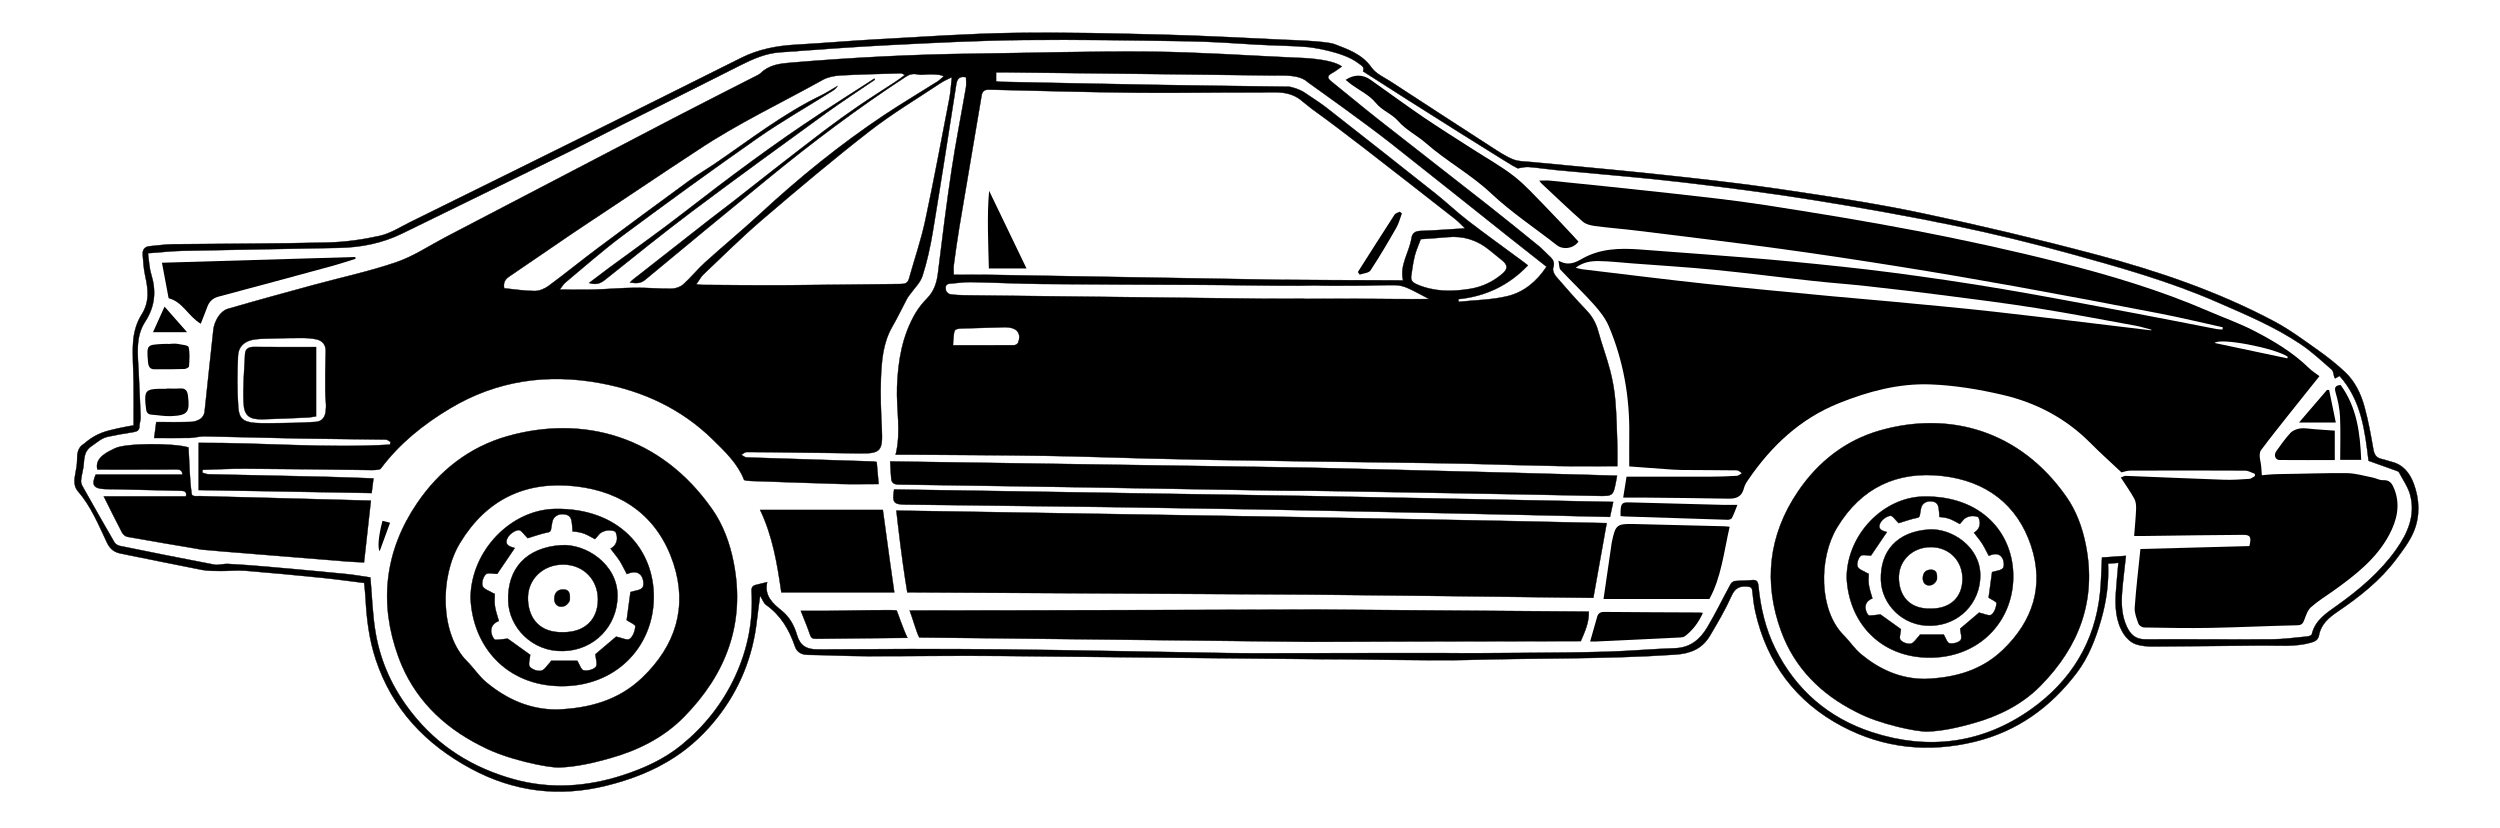 <?xml version="1.0" encoding="UTF-8"?>
<!-- Generator: Adobe Illustrator 16.0.0, SVG Export Plug-In . SVG Version: 6.00 Build 0)  -->
<!DOCTYPE svg PUBLIC "-//W3C//DTD SVG 1.1//EN" "http://www.w3.org/Graphics/SVG/1.1/DTD/svg11.dtd">
<svg version="1.1" id="Layer_1" xmlns="http://www.w3.org/2000/svg" xmlns:xlink="http://www.w3.org/1999/xlink" x="0px" y="0px" width="1956px" height="648px" viewBox="0 0 1956 648" enable-background="new 0 0 1956 648" xml:space="preserve">
<path fill-rule="evenodd" clip-rule="evenodd" fill="none" d="M1957,649c-652,0-1304,0-1955.999,0C1,433,1,217,1,1  c652,0,1303.999,0,1955.999,0C1957,217,1957,433,1957,649z"/>
<path fill-rule="evenodd" clip-rule="evenodd" d="M1353.282,412.114c-1.61-0.139-3.065-0.34-4.524-0.377  c-23.294-0.592-46.589-1.173-69.884-1.735c-13.949-0.337-14.955,0.486-17.798,14.292  c-0.067,0.325-0.122,0.654-0.17,0.983c-2.051,14.101-4.1,28.201-6.303,43.361c27.3,0,54.706,0,82.826,0  C1346.707,451.835,1348.765,431.822,1353.282,412.114z"/>
<path fill-rule="evenodd" clip-rule="evenodd" d="M1234.984,189.065c-1.038-1.152-2.106-2.386-3.225-3.573  c-7.616-8.086-15.113-16.288-22.9-24.205c-7.911-8.043-15.498-16.589-24.347-23.477  c-10.091-7.854-21.422-14.114-32.207-21.079c-12.977-8.379-26.108-16.533-38.876-25.222  c-13.867-9.437-27.354-19.433-41.087-29.068c-6.21-4.356-12.893-4.351-19.579,0.054  c1.639,1.31,3.081,2.552,4.613,3.671c6.44,4.702,14.177,8.342,19.014,14.33  c5.008,6.199,12.443,8.378,17.602,14.307c5.983,6.875,14.786,11.204,21.768,17.321  c16.145,14.148,35.132,24.395,50.938,39.243c15.816,14.858,34.17,27.01,51.339,40.44  C1222.959,195.657,1230.921,194.618,1234.984,189.065z"/>
<path fill-rule="evenodd" clip-rule="evenodd" d="M157.06,253.31c1.737-4.442,3.478-8.608,4.996-12.854  c1.571-4.394,4.269-7.144,8.983-8.396c30.014-7.974,59.987-16.101,89.951-24.264  c5.792-1.578,11.479-3.54,17.215-5.324c-0.076-0.468-0.153-0.935-0.23-1.402  c-50.243,1.489-100.487,2.979-151.274,4.485c1.864,9.923,3.572,19.016,5.219,27.782  C143.026,236.205,147.181,247.408,157.06,253.31z"/>
<path fill-rule="evenodd" clip-rule="evenodd" d="M1244.117,501.929c2.09,0,3.238,0.047,4.382-0.007  c22.097-1.035,44.193-2.067,66.287-3.166c1.255-0.061,2.731-0.365,3.681-1.102  c6.116-4.735,10.587-10.756,13.888-18.149c-1.04-0.149-1.648-0.31-2.257-0.314  c-24.96-0.125-49.92-0.177-74.879-0.422c-3.046-0.03-4.788,1.041-5.585,3.736  C1247.808,488.688,1246.102,494.907,1244.117,501.929z"/>
<path fill-rule="evenodd" clip-rule="evenodd" fill="none" d="M689.965,394.289c-0.606-4.096-1.103-7.452-1.583-10.687  c-0.564-0.21-0.865-0.42-1.17-0.424c-31.765-0.394-63.528-0.79-95.294-1.097  c-1.641-0.016-3.288,0.74-5.312,1.23c1.413,2.694,2.558,4.69,3.524,6.769c1.26,2.71,3.115,3.775,6.256,3.779  c24.458,0.032,48.915,0.271,73.373,0.424C676.359,394.324,682.961,394.289,689.965,394.289z"/>
<path fill-rule="evenodd" clip-rule="evenodd" d="M1826.734,336.938c-5.64-0.403-10.909-0.783-16.18-1.155  c-3.641-0.258-7.35-1.037-10.9-0.585c-2.712,0.346-5.876,1.649-7.691,3.597  c-4.039,4.332-7.459,9.261-10.934,14.089c-2.278,3.166-0.903,6.992,2.523,7.024  c14.259,0.132,28.52,0.056,43.182,0.056C1826.734,351.878,1826.734,344.313,1826.734,336.938z"/>
<path fill-rule="evenodd" clip-rule="evenodd" d="M1267.932,403.802c1.608,0.135,2.579,0.259,3.554,0.292  c26.805,0.892,53.609,1.792,80.417,2.595c1.075,0.032,2.752-0.588,3.166-1.403c1.542-3.034,2.674-6.276,4.305-10.292  c-4.686,0-8.334,0.08-11.977-0.013c-24.146-0.612-48.294-1.228-72.439-1.923c-5.543-0.16-6.661,0.679-7.014,6.279  C1267.86,400.652,1267.932,401.978,1267.932,403.802z"/>
<path fill-rule="evenodd" clip-rule="evenodd" d="M803.148,210.05c-10.232-21.254-19.749-41.022-29.266-60.788  c-0.941,10.773-1.039,20.904-0.914,31.033c0.124,10.06,0.471,20.118,0.71,29.755  C783.634,210.05,792.554,210.05,803.148,210.05z"/>
<path fill-rule="evenodd" clip-rule="evenodd" d="M1831.305,301.193c-4.471,0.455-4.992,2.189-3.874,6.086  c1.73,6.021,3.099,12.309,3.397,18.543c0.533,11.1,0.15,22.243,0.15,33.992c6.252,0,11.253,0,16.44,0  C1846.548,338.889,1844.082,318.731,1831.305,301.193z"/>
<path fill-rule="evenodd" clip-rule="evenodd" d="M130.295,303.975c0,0.071,0,0.144,0,0.216c-2,0-4-0.041-5.998,0.007  c-9.875,0.239-11.309,1.852-10.485,11.784c0.11,1.326,0.369,2.641,0.477,3.967  c0.216,2.675,1.419,4.288,4.284,4.49c5.137,0.36,10.29,1.355,15.395,1.136  c12.938-0.56,14.701-3.039,13.123-15.886c-0.489-3.981-1.956-6.093-6.301-5.767  C137.309,304.183,133.794,303.975,130.295,303.975z"/>
<path fill-rule="evenodd" clip-rule="evenodd" d="M133.394,268.971c0,0.04,0,0.081,0,0.121c-1.997,0-4-0.104-5.989,0.017  c-12.29,0.752-12.861,0.197-11.572,14.475c0.27,2.989,1.489,5.314,4.766,5.347  c7.901,0.079,15.808,0.015,23.705-0.236c1.282-0.04,3.571-1.264,3.617-2.045c0.299-5.059,0.791-10.308-0.343-15.126  c-0.342-1.452-5.623-1.895-8.701-2.489C137.111,268.691,135.226,268.971,133.394,268.971z"/>
<path fill-rule="evenodd" clip-rule="evenodd" d="M1827.538,330.592c-1.77-8.639-3.496-17.057-5.222-25.474  c-0.561-0.011-1.123-0.021-1.684-0.032c-7.003,8.162-14.005,16.324-21.883,25.506  C1809.264,330.592,1818.113,330.592,1827.538,330.592z"/>
<path fill-rule="evenodd" clip-rule="evenodd" d="M1096.847,166.935c-0.551-0.434-1.102-0.868-1.651-1.302  c-1.386,0.731-3.327,1.103-4.071,2.25c-9.679,14.92-19.189,29.951-28.741,44.955  c0.473,0.683,0.945,1.366,1.417,2.049c2.894-1.043,7.106-1.218,8.462-3.274  c7.193-10.909,13.81-22.211,20.308-33.559C1094.52,174.648,1095.449,170.657,1096.847,166.935z"/>
<path fill-rule="evenodd" clip-rule="evenodd" d="M119.723,259.901c9.96,0,19.518,0,26.641,0  c-5.379-6.106-11.429-12.972-17.622-20.002C125.559,246.958,122.54,253.652,119.723,259.901z"/>
<path fill-rule="evenodd" clip-rule="evenodd" d="M299.267,407.475c-3.22,11.983-3.875,21.1-2.245,23.872  c2.57-7.032,5.303-14.512,8.171-22.359C302.942,408.413,301.101,407.942,299.267,407.475z"/>
<path fill-rule="evenodd" clip-rule="evenodd" d="M1739.09,256.06c-0.072,0.58-0.144,1.16-0.217,1.741  c-1.595-0.115-3.221-0.07-4.78-0.37c-21.518-4.146-43.004-8.465-64.544-12.494  c-34.303-6.416-68.575-13.027-102.981-18.84c-28.837-4.872-57.796-9.119-86.797-12.904  c-26.222-3.423-52.552-6.082-78.877-8.64c-22.699-2.207-45.455-3.841-68.192-5.646  c-16.602-1.317-33.212-2.522-49.821-3.738c-15.597-1.142-30.858-0.799-45.1,7.282  c-5.032,2.856-10.704,5.92-18.463,1.421c0.707,3.387,0.462,5.955,1.628,7.201  c8.641,9.231,17.857,17.936,26.276,27.356c4.56,5.104,8.994,10.834,11.617,17.067  c11.363,27.005,16.298,55.359,15.903,84.654c-0.108,8.089-0.017,16.181-0.017,24.776  c9.785,0.724,18.889,1.42,27.997,2.062c4.291,0.302,8.588,0.669,12.885,0.712  c14.453,0.144,28.908,0.098,43.359,0.316c1.282,0.019,2.544,1.433,3.815,2.198  c-1.298,0.717-2.564,1.981-3.899,2.06c-6.811,0.398-13.639,0.635-20.462,0.658  c-21.638,0.073-43.275,0.026-65.825,0.026c-0.747,4.693-1.605,10.09-2.603,16.349  c6.263,0,11.234-0.046,16.205,0.008c21.982,0.238,43.968,0.381,65.946,0.839  c6.328,0.132,10.7-1.48,12.322-8.212c0.566-2.351,2.003-4.585,3.398-6.627  c18.119-26.509,40.674-47.738,70.967-59.888c22.935-9.199,46.734-15.57,71.359-14.679  c18.973,0.689,38.102,3.862,56.64,8.175c26.124,6.076,49.481,18.273,68.679,37.648  c7.757,7.829,16.009,15.167,24.339,23.014c1.671-0.353,4.255-1.366,6.842-1.376  c29.981-0.114,59.964-0.14,89.945,0.032c2.531,0.015,5.055,1.612,7.581,2.475  c0.023,0.564,0.046,1.127,0.069,1.69c-1.443,0.782-2.847,2.144-4.336,2.245  c-6.638,0.447-13.313,0.913-19.951,0.684c-25.639-0.887-51.268-2.055-76.903-3.034  c-1.094-0.042-2.22,0.75-3.765,1.31c3.818,5.901,7.505,11.045,10.535,16.55c1.237,2.249,1.526,5.298,1.424,7.951  c-0.273,7.069-0.993,14.121-1.539,21.226c3.581,0,6.382,0.029,9.182-0.005c25.31-0.312,50.619-0.747,75.93-0.874  c5.934-0.03,6.747,1.643,5.092,8.783c-27.799,0.743-55.861,1.493-85.279,2.279  c-1.556,15.255-3.408,30.574-4.489,45.947c-0.288,4.1,1.508,8.465,2.938,12.499  c0.482,1.362,2.777,2.932,4.268,2.957c17.314,0.295,34.64,0.642,51.95,0.322  c22.645-0.418,45.276-1.55,67.921-2.035c3.38-0.072,4.473-1.163,5.543-3.993  c1.357-3.587,2.647-7.767,5.327-10.169c5.42-4.856,11.767-8.674,17.716-12.941  c17-12.193,33.587-24.995,43.585-43.909c5.835-11.039,8.85-23.029,3.876-35.583c-1.612-4.068-3.451-7.266-8.82-6.95  c-2.673,0.157-5.409-1.518-8.177-2.058c-6.659-1.299-13.343-3.351-20.036-3.429  c-17.814-0.206-35.637,0.565-53.459,0.733c-5.144,0.049-12.438,0.807-13.148,0.903  c-0.293-5.819-0.405-7.269-1.423-12.69c-0.415-2.209-0.439-5.259,0.768-6.879  c7.446-10.008,15.267-19.739,23.018-29.519c7.514-9.48,15.096-18.907,22.702-28.427  c-2.991-2.286-5.835-4.03-8.157-6.306c-12.62-12.363-27.651-21.274-43.134-29.256  c-11.5-5.929-23.823-10.247-35.726-15.41c-37.817-16.403-77.236-28.102-117.049-38.183  c-36.569-9.259-73.498-17.273-110.539-24.442c-39.655-7.676-79.564-14.122-119.482-20.332  c-24.806-3.859-49.81-6.497-74.769-9.296c-30.94-3.468-61.924-6.556-92.895-9.74  c-2.644-0.272-5.342-0.036-8.705-0.036c1.022,1.282,1.371,1.851,1.84,2.289  c10.702,9.991,21.261,20.145,32.252,29.807c2.384,2.096,6.253,3.002,9.571,3.442  c10.888,1.444,21.857,2.26,32.759,3.609c36.825,4.557,73.673,8.96,110.439,13.96  c31.474,4.281,62.886,9.059,94.253,14.065c30.371,4.849,60.694,10.028,90.96,15.5  c37.935,6.859,75.817,14.014,113.662,21.348C1706.447,248.51,1722.734,252.459,1739.09,256.06z M1683.05,258.471  c0.122-0.146,0.245-0.293,0.368-0.44c-4.206-1.091-8.363-2.452-12.626-3.228  c-25.829-4.702-51.622-9.65-77.546-13.774c-23.967-3.812-48.065-6.829-72.137-9.945  c-20.125-2.606-40.284-4.974-60.454-7.209c-14.057-1.558-28.177-2.545-42.235-4.084  c-25.637-2.807-51.219-6.146-76.881-8.673c-21.538-2.12-43.159-3.408-64.743-5.054  c-8.627-0.657-17.251-1.677-25.887-1.793c-5.981-0.081-12.105,0.689-18.109,5.224  c2.485,0.569,3.862,1.02,5.273,1.188c32.06,3.82,64.095,7.866,96.192,11.332  c32.904,3.553,65.865,6.577,98.811,9.741c15.409,1.48,30.848,2.656,46.258,4.129  c27.172,2.597,54.367,5.003,81.489,8.056C1601.594,248.527,1642.311,253.603,1683.05,258.471z M1789.674,280.382  c0.067-0.445,0.135-0.892,0.202-1.337c-10.668-6.925-53.067-15-57.13-10.699  C1751.795,272.373,1770.734,276.378,1789.674,280.382z"/>
<path fill-rule="evenodd" clip-rule="evenodd" stroke="#000000" stroke-width="0.283" stroke-miterlimit="10" d="  M1453.149,557.428c-0.44-0.234-0.899-0.432-1.345-0.657c-27.162-13.704-47.659-34.172-58.164-62.726  c-14.091-38.298-9.974-75.419,13.07-109.46c15.762-23.281,37.224-40.167,64.42-47.858  c53.4-15.102,108.859-0.519,145.571,51.93c7.903,11.293,12.565,24.214,15.231,37.662  c8.588,43.305-5.198,79.685-35.56,110.382c-14.47,14.629-32.645,23.574-52.203,29.071  c-11.741,3.301-23.902,6.174-36.152,6.597C1499.772,572.652,1470.219,566.54,1453.149,557.428z M1506.396,531.182  c22.571-0.906,43.494-6.306,60.546-22.639c23.739-22.737,32.445-50.259,22.231-81.309  c-10.767-32.728-35.55-51.012-69.537-54.859c-35.447-4.014-63.408,9.184-82.259,40.274  c-14.668,24.194-14.27,65.004,5.075,84.303c4.762,4.75,8.498,10.64,13.635,14.881  C1470.564,523.784,1487,531.277,1506.396,531.182z"/>
<path fill-rule="evenodd" clip-rule="evenodd" stroke="#000000" stroke-width="0.283" stroke-miterlimit="10" d="  M1024.236,465.198c-105.139-0.52-208.485-1.235-314.361-1.76c-2.189-13.026-4.5-28.857-7.503-54.555  c-0.363-3.106-0.704-6.215-1.065-9.408c107.626,1.746,214.81,3.484,322.929,5.238c0,0,157.241,2.801,232.84,4.57  c-3.5,19.589-6.959,38.956-10.445,58.474C1174.607,466.765,1024.236,465.198,1024.236,465.198z"/>
<path fill-rule="evenodd" clip-rule="evenodd" stroke="#000000" stroke-width="0.283" stroke-miterlimit="10" d="  M1019.154,511.059c-19.332-0.021-38.667,0.185-57.995-0.106c-59.147-0.895-118.286-2.298-177.434-2.897  c-47.985-0.485-95.981-0.248-143.969,0.042c-8.704,0.053-13.752-2.844-16.221-11.346  c-2.141-7.372-5.749-14.033-12.074-19.094c-6.929-5.543-13.616-11.567-11.233-22.217  c-3.288,0.812-5.835,1.486-8.402,2.065c-2.792,0.63-4.019,1.84-3.819,5.154  c1.391,23.197-3.021,45.276-12.781,66.422c-9.822,21.279-24.108,39.208-42.011,53.833  c-13.426,10.968-29.364,18.238-45.956,23.613c-28.225,9.145-56.933,11.084-85.584,3.064  c-31.801-8.9-58.667-25.426-79.538-51.98c-14.641-18.627-24.151-39.062-28.165-61.957  c-2.543-14.502-2.876-29.391-4.177-43.864c-5.933-0.856-12.621-2.081-19.364-2.744  c-20.708-2.034-41.432-3.912-62.16-5.729c-9.943-0.871-19.902-1.603-29.869-2.124  c-3.618-0.19-7.423,1.188-10.894,0.532c-24.657-4.661-49.256-9.63-73.846-14.641  c-1.531-0.311-3.378-1.478-4.141-2.791c-8.424-14.508-16.691-29.107-24.906-43.735  c-0.768-1.366-1.365-3.143-1.216-4.646c0.336-3.417,1.269-6.769,1.811-10.172  c0.966-6.056-0.266-12.19,6.652-16.848c4.066-2.738,7.603-6.154,12.52-7.201  c6.667-1.419,13.394-2.582,20.128-3.637c2.889-0.452,4.554-1.462,4.599-4.683c0.032-2.299,0.998-4.603,0.919-6.883  c-0.414-11.96-1.003-23.914-1.578-35.868c-0.64-13.306-2.613-27.068,5.116-38.927  c7.77-11.921,8.785-23.932,4.731-37.16c-1.56-5.092-1.697-10.62-2.547-16.396  c9.807-0.707,18.401-1.699,27.013-1.885c40.815-0.882,81.637-1.47,122.454-2.32  c17.152-0.358,33.763-3.597,49.286-11.173c43.13-21.048,86.236-42.145,129.291-63.347  c14.317-7.051,28.42-14.537,42.676-21.715c31.032-15.623,62.133-31.111,93.136-46.793  c9.714-4.913,19.634-9.175,30.579-9.965c28.73-2.072,57.459-4.265,86.223-5.709  c34.772-1.746,69.569-3.533,104.371-3.916c42.642-0.469,85.302,0.287,127.947,0.946  c17.976,0.277,35.946,1.471,53.897,2.606c11.77,0.745,29.281,0.872,41.379,2.005c0,0,26.309,3.129,38.265,12.236  c2.827,2.153,5.578,3.084,4.151,6.686c40.31,26.005,120.641,76.48,120.855,75.943  c2.896-0.393,5.829-1.291,8.68-1.08c7.127,0.528,14.205,1.685,21.324,2.369  c32.139,3.09,64.347,5.57,96.412,9.287c34.841,4.038,69.655,8.539,104.288,14.053  c37.403,5.955,74.727,12.62,111.814,20.28c30.557,6.311,60.928,13.775,91.005,22.088  c38.417,10.618,76.818,21.446,113.514,37.463c22.581,9.856,45.35,19.34,65.847,33.166  c8.633,5.823,16.367,13.015,24.226,19.909c1.395,1.225,1.376,4.049,2.056,6.12c0.075,0.228,0.457,0.353,0.774,0.584  c1.069-0.625,2.157-1.26,3.228-1.886c17.077,19.134,19.856,42.885,22.699,66.417  c7.265,2.596,14.298,5.092,21.314,7.636c0.903,0.327,2.13,0.685,2.507,1.398  c3.09,5.848,7.118,11.492,8.771,17.75c4.209,15.94-1.989,29.941-10.935,42.583  c-12.445,17.592-28.746,31.35-46.183,43.804c-8.385,5.99-17.307,11.492-19.895,22.665  c-0.185,0.795-2.288,1.51-3.559,1.63c-9.277,0.87-18.566,2.174-27.859,2.231  c-32.968,0.204-65.939-0.19-98.907,0.01c-7.64,0.046-11.566-3.867-14.417-10.001  c-4.07-8.759-4.361-18.07-3.617-27.423c0.723-9.087,1.897-18.138,2.95-27.92  c-6.582,0.458-12.779,0.889-18.737,1.303c-0.492,9.481-0.593,18.455-1.485,27.349  c-3.883,38.702-22.874,69.275-53.899,91.33c-37.895,26.938-80.403,32.422-124.453,18.074  c-33.982-11.067-59.681-33.13-75.772-65.49c-7.637-15.358-11.457-31.867-13.163-48.855  c-0.351-3.489-1.273-5.126-5.11-4.707c-4.458,0.486-8.99,0.283-13.451,0.756c-1.194,0.126-2.67,1.392-3.292,2.53  c-6.125,11.225-11.692,22.773-18.236,33.742c-5.554,9.309-13.248,15.875-25.181,16.256  c-17.628,0.562-35.222,2.198-52.85,2.722c-22.314,0.662-44.648,0.746-66.974,0.933  c-20.815,0.174-41.635,0.35-62.448,0.136C1118.634,510.852,1021.452,511.06,1019.154,511.059z M1034.725,515.759  c13.327-0.243,87.584,1.347,111.334,0.635c54.937-1.647,109.939-0.514,164.84-4.236  c12.009-0.815,20.98-4.688,26.957-14.739c6.021-10.125,12.028-20.35,16.827-31.074  c2.789-6.232,6.377-8.032,12.549-7.429c2.44,0.238,3.499,0.742,3.768,3.34c0.564,5.454,1.154,10.948,2.349,16.288  c8.999,40.242,31.901,70.698,68.005,89.753c32.55,17.179,67.561,20.823,103.779,12.003  c33.325-8.116,59.296-27.055,79.612-53.737c9.343-12.271,15.024-26.977,19.275-41.984  c4.007-14.146,6.051-28.536,5.34-43.587c2.818-0.218,5.354-0.414,8.074-0.624  c-0.686,7.923-1.459,15.354-1.944,22.805c-0.744,11.438-0.279,22.822,6.067,32.822  c2.074,3.268,5.475,6.514,8.994,7.839c4.539,1.709,9.81,2.014,14.762,1.994  c28.149-0.115,56.298-0.569,84.447-0.777c12.794-0.095,25.618,1.297,38.265-2.233  c3.454-0.964,5.719-2.269,6.365-5.766c1.628-8.802,7.771-13.874,14.69-18.578  c16.986-11.549,33.098-24.194,45.552-40.758c5.173-6.881,10.616-13.947,13.877-21.786  c5.075-12.197,4.575-25.283-0.055-37.633c-3.023-8.065-8.234-14.881-17.523-17.031  c-2.429-0.562-4.76-1.573-7.199-2.055c-4.354-0.859-6.077-3.365-6.838-7.753  c-1.93-11.129-3.95-22.295-6.933-33.173c-2.782-10.149-7.377-19.814-15.169-27.153  c-6.586-6.205-13.773-11.868-21.17-17.096c-11.125-7.862-22.148-16.11-34.124-22.486  c-44.133-23.493-91.285-39.498-139.381-52.29c-45.434-12.085-91.239-22.964-137.247-32.637  c-36.06-7.582-72.599-13.051-109.073-18.455c-30.758-4.558-61.693-7.998-92.615-11.337  c-34.222-3.695-68.519-6.694-102.779-10.047c-4.92-0.481-10.188-0.319-14.625-2.111  c-6.106-2.466-11.706-6.307-17.295-9.913c-26.007-16.781-51.958-33.65-77.873-50.572  c-5.405-3.529-12.063-6.377-15.548-11.356c-7.293-10.422-18.34-14.187-28.912-18.248  c-6.674-2.564-36.649-3.339-39.801-3.481c-30.948-1.395-61.887-3.179-92.851-3.952  c-39.475-0.987-78.982-1.997-118.452-1.402c-35.609,0.536-71.193,3.081-106.773,5.012  c-21.108,1.145-42.177,3.025-63.285,4.181c-14.961,0.819-29.383,3.529-42.853,10.227  c-37.665,18.726-75.245,37.622-112.925,56.317c-48.673,24.15-97.397,48.196-146.132,72.223  c-7.887,3.889-15.604,8.945-23.991,10.812c-13.399,2.983-27.265,4.901-40.982,5.229  c-40.312,0.964-80.647,0.865-120.972,1.341c-5.97,0.07-11.926,1.037-17.895,1.513  c-4.237,0.338-5.887,2.943-5.6,6.748c0.413,5.466,0.756,11.002,1.934,16.33  c2.344,10.602,3.587,20.523-2.913,30.666c-3.708,5.789-5.853,13.29-6.432,20.21  c-0.909,10.857,0.178,21.876,0.275,32.828c0.099,11.068,0.022,22.138,0.022,33.406  c-4.301,0.821-8.415,1.459-12.457,2.407c-8.614,2.019-15.474,3.318-24.163,10.18  c-0.483,0.382-1.601,1.455-2.147,1.776c-5.009,2.942-5.442,7.616-5.464,13.134  c-0.013,3.202-0.615,6.432-1.231,9.595c-0.984,5.045-1.678,10.375,1.82,14.389  c10.373,11.903,16.177,26.336,22.791,40.269c2.465,5.193,5.732,7.569,11.041,8.614  c21.051,4.143,42.035,8.63,63.101,12.688c4.834,0.932,9.896,0.854,14.857,0.908  c6.304,0.07,12.654-0.723,18.91-0.223c20.081,1.605,40.14,3.526,60.185,5.544  c11.043,1.111,22.042,2.66,33.139,4.021c0.416,4.472,0.907,8.263,1.098,12.069  c0.819,16.355,2.857,32.489,8.068,48.11c12.915,38.721,38.949,66.009,74.3,85.087  c33.565,18.114,68.953,22.545,105.966,13.371c18.939-4.693,36.747-11.371,53.491-22.287  c13.195-8.602,24.22-19.279,33.406-30.928c17.402-22.065,27.876-47.922,30.971-76.303  c0.674-6.175,1.596-12.323,2.489-19.139c1.819,2.898,2.713,5.828,4.69,7.225  c11.547,8.15,18.141,19.527,22.61,32.558c1.563,4.559,5.195,6.432,10.159,6.5  c15.491,0.214,30.977,1.015,46.468,1.053c34.493,0.084,68.991-0.565,103.478-0.185  C862.248,514.109,1034.725,515.759,1034.725,515.759z"/>
<path fill-rule="evenodd" clip-rule="evenodd" stroke="#000000" stroke-width="0.283" stroke-miterlimit="10" d="  M158.167,430.066c-19.519-3.314-39.048-6.565-58.535-10.059c-1.588-0.285-3.426-1.941-4.218-3.449  c-4.787-9.104-9.303-18.35-14.22-28.169c21.449,0,42.752,0,64.27,0c0.88-3.753-1.064-4.335-3.962-4.396  c-16.645-0.352-33.288-0.793-49.932-1.188c-3.165-0.075-6.335-0.001-9.497-0.141  c-9.012-0.398-10.715-3.307-7.183-11.365c22.638,0,45.087,0,67.806,0c-0.13-4.386-3.177-3.988-6.494-3.97  c-20.132,0.117-40.265,0.059-59.994,0.059c-2.636-9.866,9.585-14.487,13.613-16.578  c8.179-4.228,45.836-4.271,57.657-0.764c0.772,12.221,0.808,24.399,2.503,36.342  c0.185,2.32,4.018,1.778,6.076,1.74c44.818,1.194,89.148,2.375,134.133,3.572  c-1.829,16.465-3.565,32.107-5.368,48.34c-4.969-0.273-9.405-0.42-13.824-0.773  c-31.044-2.486-62.082-5.033-93.127-7.504C174.33,431.481,159.734,430.188,158.167,430.066z"/>
<path fill-rule="evenodd" clip-rule="evenodd" stroke="#000000" stroke-width="0.283" stroke-miterlimit="10" d="  M690.736,398.968c2.801,20.595,8.622,63.168,8.95,64.466c-1.469-0.032-60.172,0.005-88.376,0.005  c-3.227-22.406-6.825-43.991-16.591-64.471C627.024,398.968,658.735,398.968,690.736,398.968z"/>
<path fill-rule="evenodd" clip-rule="evenodd" stroke="#000000" stroke-width="0.283" stroke-miterlimit="10" d="  M1025.777,502.185c-103.464-1.156-201.888-2.257-306.486-3.426c-1.916-2.968-5.173-14.837-7.56-21.101  c105.132,0,318.306-0.764,318.306-0.764c70.85,0.537,141.719,1.074,213.017,1.614  c0.354,8.531-3.127,15.803-6.231,23.1C1167.939,501.609,1025.777,502.185,1025.777,502.185z"/>
<path fill-rule="evenodd" clip-rule="evenodd" stroke="#000000" stroke-width="0.283" stroke-miterlimit="10" d="  M1023.778,383.93c-6.842,0-13.457,0.093-20.069-0.015c-36.637-0.596-73.272-1.264-109.907-1.861  c-63.612-1.036-127.224-2.073-190.837-2.966c-3.623-0.051-5.361-1.412-5.682-4.657  c-0.422-4.271-0.51-8.573-0.772-13.427c109.198,1.632,218.027,3.258,327.268,4.89c0,0,161.839,3.917,241.411,6.275  c-0.303,1.703-0.488,2.83-0.704,3.95c-2.288,11.885-2.295,12.129-14.592,11.854  C1197.107,386.79,1023.778,383.93,1023.778,383.93z"/>
<path fill-rule="evenodd" clip-rule="evenodd" stroke="#000000" stroke-width="0.283" stroke-miterlimit="10" d="  M1262.184,392.69c-0.958,4.5-1.735,8.146-2.5,11.733c-77.031-1.893-262.604-5.691-275.875-5.876  c-37.981-0.528-75.959-1.272-113.94-1.786c-53.806-0.73-107.612-1.346-161.419-1.973  c-9.32-0.108-10.508-1.507-8.909-11.847c108.138,1.714,216.014,3.424,324.269,5.141  C1023.81,388.083,1183.892,391.06,1262.184,392.69z"/>
<path fill-rule="evenodd" clip-rule="evenodd" stroke="#000000" stroke-width="0.283" stroke-miterlimit="10" d="  M626.557,477.953c7.159,0,13.604,0.055,20.049-0.011c17.308-0.177,54.373-1.014,54.926-0.333  c0.406,0.5,5.138,14.773,8.466,21.453c-0.964,0.055-48.111,0.375-71.549,0.73c-2.543,0.038-3.794-0.555-4.671-3.158  C631.779,490.703,629.295,484.938,626.557,477.953z"/>
<path fill-rule="evenodd" clip-rule="evenodd" stroke="#000000" stroke-width="0.283" stroke-miterlimit="10" d="  M247.299,271.514c-16.818,0-32.763,0.117-48.704-0.079c-4.17-0.052-6.673,1.705-6.875,5.479  c-0.68,12.72-1.682,25.491-1.158,38.185c0.426,10.307,4.679,13.235,14.994,12.943  c11.64-0.33,23.276-0.84,34.909-1.368c2.426-0.11,4.833-0.647,6.833-0.929  C247.299,307.158,247.299,289.019,247.299,271.514z"/>
<path fill-rule="evenodd" clip-rule="evenodd" stroke="#000000" stroke-width="0.283" stroke-miterlimit="10" d="M1008.775,67.832  c-32.986-0.445-65.975-0.803-98.959-1.369C867.5,65.736,825.188,64.844,782.873,64  c-1.258-0.024-2.511-0.308-3.536-0.44c0-2.666,0-4.887,0-6.976c2.26,0,4.085-0.019,5.91,0.002  c70.481,0.808,140.961,1.577,211.44,2.494c7.189,0.094,19.876-1.097,26.689,5.36  c9.94,7.197,19.994,14.237,29.884,21.502c11.801,8.668,23.664,17.27,35.162,26.33  c31.104,24.511,62.022,49.259,93.029,73.893c9.466,7.519,18.985,14.973,28.539,22.502  c-7.725,11.69-17.836,19.92-30.376,22.99c-12.384,3.032-25.49,3.108-38.279,4.481  c-0.145-0.689-0.29-1.377-0.435-2.065c21.358-2.122,39.483-10.666,54.546-26.444  c-1.478-1.147-2.607-2.062-3.774-2.924c-14.418-10.657-28.994-21.107-43.205-32.033  c-8.679-6.672-16.621-14.295-25.2-21.105c-28.424-22.565-56.952-45.001-85.531-67.369  c-4.907-3.841-10.26-7.112-15.876-10.969C1016.467,69.209,1008.775,67.832,1008.775,67.832z M1091.024,233.966  c8.9,0.127,17.805,0.022,27.22,0.022c-6.323-3.263-11.593-6.288-17.125-8.711  c-2.959-1.297-6.365-2.138-9.581-2.175c-9.988-0.113-19.983,0.425-29.974,0.393  c-10.976-0.035-21.887,0.252-32.855-0.162l-11.948,0.208c-25.66,0.072-51.386-0.557-77.046-0.663  c-41.658-0.172-83.317-0.288-124.974-0.691c-18.45-0.179-36.892-1.137-55.342-1.452  c-5.449-0.093-10.913,0.842-16.376,1.226c-3.607,0.254-3.269,3.091-2.939,5.16  c0.194,1.22,1.989,2.901,3.261,3.097c3.931,0.604,7.953,0.749,11.942,0.798  c42.809,0.524,85.617,0.988,128.426,1.482c34.625,0.399,69.249,0.848,103.874,1.21  c10.815,0.113,21.633,0.019,33.014,0.019C1020.601,233.727,1074.046,233.723,1091.024,233.966z M1097.772,219.373  c-2.869-11.981,4.834-21.895,6.597-33.106c0.587-3.728,2.759-5.454,6.907-5.593  c11.4-0.382,22.782-1.275,34.934-2.013c-2.505-2.389-4.871-5.05-7.629-7.211  c-23.982-18.788-47.977-37.56-72.087-56.184c-13.305-10.276-26.714-20.428-40.341-30.27l-7.1-5.673  c-10.336-9.176-22.726-6.876-34.438-6.96c-31.318-0.226-62.645,0.519-93.962,0.189  c-38.768-0.407-77.53-1.442-116.289-2.411c-3.938-0.099-5.722,0.787-6.394,4.814  c-5.72,34.277-11.64,68.52-17.387,102.794c-1.649,9.84-2.981,19.733-4.338,29.62  c-0.285,2.083-0.041,4.239-0.041,7.636c9.84,0,19.282-0.136,28.719,0.021c75.305,1.254,150.608,2.566,225.913,3.849  C1006.167,218.966,1073.561,219.373,1097.772,219.373z M1111.593,187.114c-1.69,4.599-3.606,8.712-4.685,13.035  c-1.313,5.271-2.051,10.701-2.786,16.097c-0.442,3.249,1.386,4.912,4.427,6.232  c13.528,5.874,27.39,5.842,41.625,3.519c9.65-1.573,17.992-5.593,25.291-11.815  c4.496-3.833,4.228-6.865-0.229-10.511c-3.348-2.739-6.711-5.461-10.074-8.181  c-9.497-7.681-20.268-11.114-32.503-9.957C1125.713,186.191,1118.741,186.587,1111.593,187.114z M738.423,59.587  c-1.921-0.57-2.821-0.998-3.753-1.082c-2.316-0.209-4.646-0.349-6.973-0.356c-3.323-0.01-6.782,0.732-9.935,0.034  c-3.659-0.81-6.35,0.079-9.287,1.999c-37.566,24.55-73.359,51.497-108.059,79.916  c-31.945,26.163-63.87,52.355-95.597,78.784c-3.857,3.214-7.538,2.791-11.957,2.134  c1.998-2.184,4.358-3.803,6.607-5.564c18.77-14.694,37.509-29.431,56.285-44.117  c5.713-4.469,11.552-8.777,17.27-13.239c10.36-8.083,20.642-16.268,31.015-24.333  c13.626-10.596,27.23-21.222,40.996-31.632c8.75-6.616,17.66-13.037,26.714-19.231  c9.528-6.519,19.327-12.641,28.974-18.987c2.451-1.613,4.773-3.423,7.155-5.143  c-1.609-1.23-2.556-1.409-3.495-1.38c-15.655,0.479-31.323,0.755-46.957,1.627  c-4.671,0.261-9.761,1.287-13.788,3.527c-32.593,18.129-66.415,34.083-97.546,54.812  c-7.466,4.971-15.003,9.835-22.472,14.801c-16.404,10.904-32.784,21.846-49.177,32.768  c-9.361,6.236-18.779,12.39-28.084,18.71c-16.064,10.91-32.029,21.967-48.11,32.852  c-3.275,2.218-4.532,4.947-3.771,9.056c7.989,0.789,15.902,2.09,23.821,2.122  c3.642,0.015,7.842-1.716,10.847-3.932c13.11-9.668,25.745-19.979,38.795-29.731  c23.626-17.657,47.365-35.163,71.186-52.556c6.822-4.981,14.158-9.252,21.139-14.024  c26.724-18.271,52.345-38.243,81.662-52.495c4.604-2.239,8.918-5.075,13.366-7.636  c-1.115,1.953-2.726,3.062-4.381,4.101c-19.431,12.178-39.411,23.566-58.188,36.681  c-35.464,24.77-70.452,50.24-105.199,76.012c-15.623,11.588-30.212,24.574-45.201,37.009  c-1.462,1.213-2.441,3.008-4.394,5.482c10.167,0,18.794,0.194,27.409-0.05c10.467-0.297,20.92-1.27,31.386-1.38  c9.613-0.101,19.238,0.85,28.85,0.713c3.059-0.044,6.756-1.343,9.003-3.358  c6.048-5.425,11.174-11.876,17.203-17.324c14.198-12.827,28.99-25.003,43.035-37.99  c30.378-28.092,62.394-54.097,96.818-77.052c13.752-9.17,27.996-17.602,41.974-26.436  C735.157,62.721,736.43,61.31,738.423,59.587z M550.398,214.685c15.364-14.525,30.379-29.475,46.434-43.202  c27.442-23.464,55.08-46.756,83.576-68.91c17.717-13.773,37.147-25.347,55.86-37.829  c2.26-1.507,4.844-2.527,8.477-4.388c-0.743,6.483-1,11.738-1.988,16.852  c-6.169,31.951-12.106,63.954-18.95,95.763c-3.269,15.19-8.414,29.974-12.583,44.977  c-0.928,3.338-2.814,4.227-6.135,4.254c-30.648,0.252-61.296,0.802-91.945,0.987  c-21.31,0.129-42.622-0.177-63.934-0.302c-0.821-0.005-1.642-0.152-4.411-0.426  C547.099,219.216,548.395,216.578,550.398,214.685z M1016.812,360.905c-22.449-0.515-44.906-0.685-67.359-1.065  c-16.642-0.282-33.282-0.651-49.921-1.073c-26.967-0.685-53.928-1.697-80.898-2.112  c-35.642-0.547-71.29-0.653-106.936-0.941c-3.644-0.029-7.288-0.004-10.956-0.004  c4.473-17.731,0.431-35.502,1.108-53.183c0.782-20.418,4.064-40.015,14.604-57.809  c2.43-4.103,5.572-7.897,8.913-11.32c5.421-5.555,7.556-12.113,8.48-19.67  c3.285-26.862,6.625-53.727,10.643-80.487c3.254-21.678,7.558-43.197,11.267-64.81  c0.438-2.545,0.06-5.229,0.06-8.006c-4.66-1.017-6.896,0.927-7.598,5.389  c-6.075,38.585-12.02,77.192-18.413,115.726c-1.925,11.596-4.472,23.191-8.052,34.366  c-1.724,5.379-6.506,9.778-9.908,14.618c-0.651,0.927-1.446,1.774-1.97,2.767  c-3.95,7.487-7.606,15.143-11.819,22.477c-7.161,12.473-8.241,26.314-8.81,40.06  c-0.549,13.282,0.082,26.637,0.699,39.937c0.803,17.307-0.931,19.277-18.078,18.961  c-15.769-0.292-31.54-0.412-47.31-0.614c-13.45-0.173-26.899-0.422-40.35-0.432  c-1.398-0.001-2.799,1.394-4.198,2.14c1.353,0.714,2.685,2.007,4.059,2.055  c33.115,1.138,66.234,2.141,99.353,3.182c0.64,0.021,1.273,0.213,2.506,0.431  c0.476,5.375,0.948,10.723,1.523,17.222c-10.918,0-20.863,0.237-30.794-0.048  c-22.81-0.654-45.61-1.591-68.418-2.302c-1.491-0.046-5.832-0.225-6.16-1.075  c-4.783-12.399-14.588-21.783-24.231-31.238c-24.542-24.064-54.224-37.935-87.787-44.203  c-41.732-7.793-81.279-2.215-117.9,19.686c-20.819,12.45-39.641,27.487-54.296,47.173  c-0.784,1.053-5.894,1.102-7.596,1.079c-32.81-0.44-65.62-0.887-98.431-1.078  c-11.085-0.065-22.175,0.568-33.262,0.884c-0.106,0.735-0.212,1.471-0.318,2.206  c1.613,0.438,3.219,1.222,4.842,1.26c31.148,0.726,62.298,1.321,93.446,2.042  c11.785,0.273,23.565,0.794,35.684,1.214c-0.495,3.902-0.951,7.498-1.455,11.472  c-45.151-0.785-90.212-1.569-135.343-2.353c0-12.528,0-24.74,0-36.932c50.416-0.221,100.049,4.305,149.689,1.377  c0.15-0.683,0.301-1.365,0.452-2.047c-1.196-0.656-2.383-1.866-3.589-1.885  c-22.807-0.368-45.618-0.472-68.424-0.884c-24.483-0.441-48.96-1.219-73.443-1.661  c-3.923-0.071-7.857,1.149-11.798,1.237c-8.945,0.198-17.898,0.062-27.684,0.062  c0.562-4.351,1.075-8.321,1.612-12.482c9.516,0,18.304,0.172,27.077-0.107c2.559-0.082,5.383-0.986,7.513-2.386  c1.586-1.042,2.995-3.405,3.209-5.322c2.401-21.481,4.433-43.004,6.894-64.477  c0.405-3.53,1.879-7.227,3.837-10.203c1.669-2.537,4.441-5.189,7.244-6.004  c22.363-6.498,44.833-12.634,67.304-18.757c21.631-5.894,43.666-10.578,64.826-17.83  c13.524-4.637,25.787-12.961,38.605-19.651c59.869-31.246,119.712-62.543,179.615-93.723  c20.656-10.752,41.465-21.209,62.193-31.822c1.626-0.833,3.42-1.574,4.697-2.812  c6.685-6.471,15.075-7.39,23.773-8.117c47.48-3.973,95.026-6.45,142.674-7.017  c46.305-0.55,92.617-2.055,138.91-1.576c37.952,0.393,75.88,3.079,113.816,4.774  c1.123,0.051,26.376,0.32,35.442,6.811c-2.55,1.767-4.902,3.728-7.546,5.146  c-3.558,1.907-4.432,3.58-0.841,6.454c12.2,9.769,24.161,19.838,36.443,29.5  c28.653,22.54,57.486,44.853,86.155,67.376c13.479,10.589,26.773,21.414,40.086,32.213  c2.45,1.986,4.545,4.404,6.882,6.538c3.063,2.798,6.008,5.275,4.149,10.401c-0.643,1.77,0.795,4.995,2.268,6.71  c7.696,8.962,15.526,17.827,23.685,26.367c4.509,4.721,7.497,9.895,9.22,16.201  c2.836,10.385,6.668,20.504,9.37,30.919c1.987,7.663,3.392,15.572,4.07,23.457  c0.997,11.592,1.188,23.256,1.579,34.894c0.183,5.431,0.03,10.873,0.03,16.533  c-15.827,0-30.616,0.222-45.397-0.05c-24.604-0.452-49.202-1.167-73.8-1.879  C1134.596,362.435,1016.812,360.905,1016.812,360.905z M246.947,330.092c4.907-0.34,7.306-3.571,7.857-8.202  c0.273-2.292,0.409-4.661,0.154-6.945c-1.029-9.213-0.211-35.968-0.11-40.113c0.123-5.05-2.567-8.31-7.325-9.343  c-3.693-0.802-7.566-1.04-11.361-1.055c-7.985-0.03-15.974,0.198-23.957,0.424  c-4.483,0.126-9.018,0.093-13.428,0.781c-7.401,1.154-12.238,5.407-12.552,12.704  c-0.578,13.409-0.774,26.915,0.218,40.28c0.609,8.198,3.232,11.601,13.655,12.298  c6.788,0.455,13.631,0.086,20.449,0.086C220.554,331.17,238.164,330.7,246.947,330.092z M745.634,270.139  c16.089,0,32.029,0.035,47.97-0.084c1.013-0.007,2.558-0.991,2.938-1.903c2.608-6.265-0.203-11.048-6.819-11.879  c-1.48-0.185-2.991-0.242-4.484-0.204c-10.146,0.261-20.29,0.559-30.435,0.854  c-8.278,0.24-8.269,0.246-8.815,8.261C745.929,266.06,745.594,268.427,745.634,270.139z"/>
<path fill-rule="evenodd" clip-rule="evenodd" stroke="#000000" stroke-width="0.283" stroke-miterlimit="10" d="M684.505,62.336  c-12.874,8.789-25.968,17.273-38.579,26.424c-34.862,25.295-69.736,50.582-104.188,76.43  c-23.145,17.365-45.638,35.606-68.27,53.647c-3.554,2.833-6.919,4.326-12.584,2.548  c5.646-4.267,10.65-8.121,15.729-11.872c19.262-14.223,38.849-28.023,57.759-42.698  c35.461-27.517,71.333-54.435,108.928-78.992c13.548-8.849,27.193-17.549,40.794-26.316  C684.231,61.782,684.368,62.06,684.505,62.336z"/>
<path fill-rule="evenodd" clip-rule="evenodd" stroke="#000000" stroke-width="0.283" stroke-miterlimit="10" d="  M1444.83,451.662c1.423,34.584,25.36,62.245,63.691,62.87c39.363,0.643,66.193-27.613,66.657-62.617  c0.46-34.777-24.875-64.247-70.227-63.432C1473.675,389.046,1445.248,417.954,1444.83,451.662z M1502.092,402.989  c0.19-0.58,0.659-4.649,1.2-6.308c0.748-2.293,3.302-4.483,6.742-4.474c4.646,0.014,6.284,2.022,6.775,5.439  c0.55,3.822,0.565,6.811,0.565,6.811c7.787,0.601,9.792,2.207,15.979,5.492c3.103-3.117,2.802-4.666,7.882-6.013  c2.158-0.572,6.404-0.032,6.871,1.135c1.094,2.731,1.416,5.521-0.248,8.475c-1.109,1.969-3.422,3.219-3.422,3.219  s1.826,2.449,4.768,6.183c2.718,3.449,4.452,7.674,6.803,11.885c3.364-1.374,7.785-2.628,10.474,1.538  c1.358,2.106,1.912,6.471,0.639,8.088c-1.552,1.971-5.409,2.126-8.534,3.153c-0.855,6.333-1.821,13.499-2.697,19.997  c2.212,1.509,6.273,3.138,6.172,4.438c-0.25,3.181-1.682,7.281-4.074,8.942c-1.742,1.208-5.775-0.886-9.56-1.666  c-4.546,3.85-10.135,8.583-14.779,12.517c0.214,3.272,1.668,7.293,0.278,8.998c-1.622,1.991-5.949,3.014-8.677,2.438  c-1.826-0.386-2.912-4.284-4.44-6.796c-6.144,0-11.442,0-18.636,0c-0.266,0.442-0.312,0.755-0.877,1.268  c-2.055,2.055-3.856,5.337-6.233,5.829c-2.504,0.518-6.496-0.88-8.077-2.853c-1.272-1.586,0.084-5.277,0.303-8.458  c-4.432-3.183-10.04-7.208-16.055-11.526c-2.09,0.233-5.379,0.761-8.678,0.84  c-0.701,0.018-1.677-1.496-2.122-2.486c-2.187-4.857-0.416-9.027,4.541-10.921  c-0.958-3.507-2.271-6.968-2.773-10.544c-0.477-3.384-0.125-5.271-0.125-8.722c-0.388-0.188-0.731-0.312-1.369-0.601  c-2.551-1.606-6.428-2.708-7.282-4.959c-0.87-2.289,0.41-6.608,2.303-8.35c1.523-1.401,5.364-0.284,8.089-0.284  c3.83-5.648,8.11-11.963,12.481-18.41c-2.661-0.834-7.934-1.749-5.079-7.25c1.353-2.606,4.903-5.165,7.734-5.515  c1.849-0.229,4.191,3.551,6.547,5.754c4.236-1.238,9.482-3.224,14.909-4.271  C1501.924,404.729,1502.092,402.989,1502.092,402.989z"/>
<path fill-rule="evenodd" clip-rule="evenodd" stroke="#000000" stroke-width="0.283" stroke-miterlimit="10" d="  M1510.703,489.562c-22.151,0.595-38.523-16.906-39.088-35.683c-0.686-22.809,12.633-37.924,37.628-39.605  c17.465-1.175,40.141,13.336,40.149,35.925C1549.4,471.822,1532.708,489.166,1510.703,489.562z M1510.557,476.192  c15.221,0.136,24.729-8.674,24.872-23.044c0.144-14.322-10.271-24.973-24.539-25.095  c-14.488-0.123-26.061,10.66-25.199,25.49C1486.474,467.025,1494.534,476.572,1510.557,476.192z"/>
<path fill-rule="evenodd" clip-rule="evenodd" stroke="#000000" stroke-width="0.283" stroke-miterlimit="10" d="  M1511.316,457.699c-4.201,1.325-7.184-1.522-6.897-5.769c0.259-3.86,2.222-6.1,6.29-6.171  c5.084-0.089,4.842,4.125,4.789,7.012C1515.468,454.44,1513.425,457.034,1511.316,457.699z"/>
<path fill-rule="evenodd" clip-rule="evenodd" stroke="#000000" stroke-width="0.283" stroke-miterlimit="10" d="M377.29,584.02  c-0.484-0.258-0.989-0.476-1.48-0.724c-29.878-15.074-52.425-37.589-63.98-68.998  c-15.499-42.127-10.971-82.961,14.378-120.405c17.338-25.609,40.946-44.185,70.861-52.645  c58.741-16.612,119.746-0.571,160.129,57.122c8.693,12.423,13.821,26.636,16.755,41.429  c9.446,47.635-5.719,87.653-39.117,121.42c-15.916,16.092-35.909,25.932-57.423,31.979  c-12.916,3.631-26.293,6.791-39.768,7.257C428.574,600.768,396.066,594.044,377.29,584.02z M435.861,555.149  c24.828-0.997,47.843-6.936,66.6-24.902c26.113-25.011,35.69-55.285,24.455-89.439  c-11.844-36.002-39.105-56.113-76.491-60.346c-38.991-4.415-69.749,10.102-90.484,44.302  c-16.135,26.614-15.696,71.505,5.583,92.733c5.237,5.225,9.348,11.703,14.998,16.369  C396.446,547.013,414.525,555.255,435.861,555.149z"/>
<path fill-rule="evenodd" clip-rule="evenodd" stroke="#000000" stroke-width="0.283" stroke-miterlimit="10" d="  M368.139,467.678c1.565,38.043,27.896,68.47,70.061,69.157c43.3,0.707,72.812-30.374,73.323-68.879  c0.506-38.255-27.362-70.672-77.249-69.774C399.868,398.8,368.599,430.6,368.139,467.678z M431.127,414.138  c0.208-0.638,0.725-5.114,1.32-6.939c0.822-2.522,3.632-4.932,7.416-4.921c5.11,0.016,6.913,2.225,7.453,5.982  c0.605,4.204,0.622,7.493,0.622,7.493c8.565,0.66,10.771,2.428,17.577,6.041c3.414-3.429,3.082-5.133,8.67-6.614  c2.374-0.629,7.045-0.035,7.559,1.248c1.203,3.004,1.558,6.074-0.273,9.322c-1.22,2.166-3.764,3.541-3.764,3.541  s2.009,2.694,5.244,6.801c2.99,3.794,4.897,8.441,7.483,13.073c3.7-1.512,8.563-2.891,11.521,1.691  c1.494,2.316,2.103,7.118,0.703,8.898c-1.707,2.167-5.95,2.338-9.388,3.469  c-0.94,6.966-2.004,14.849-2.967,21.996c2.433,1.66,6.9,3.452,6.789,4.882  c-0.275,3.498-1.851,8.009-4.482,9.836c-1.916,1.329-6.353-0.974-10.517-1.832c-5,4.234-11.148,9.441-16.257,13.768  c0.235,3.599,1.835,8.023,0.307,9.898c-1.785,2.19-6.545,3.314-9.545,2.681c-2.009-0.424-3.203-4.712-4.885-7.475  c-6.759,0-12.586,0-20.499,0c-0.292,0.486-0.344,0.83-0.965,1.394c-2.26,2.261-4.241,5.871-6.856,6.412  c-2.754,0.569-7.146-0.968-8.885-3.138c-1.398-1.744,0.092-5.805,0.333-9.304  c-4.875-3.501-11.044-7.929-17.66-12.679c-2.299,0.257-5.917,0.837-9.546,0.924  c-0.771,0.019-1.844-1.645-2.334-2.735c-2.405-5.343-0.458-9.93,4.995-12.013c-1.054-3.857-2.498-7.665-3.051-11.599  c-0.524-3.722-0.138-5.799-0.138-9.594c-0.427-0.206-0.805-0.344-1.506-0.66  c-2.806-1.768-7.07-2.979-8.011-5.455c-0.957-2.519,0.451-7.269,2.533-9.185c1.676-1.542,5.9-0.312,8.898-0.312  c4.214-6.214,8.922-13.159,13.729-20.252c-2.927-0.917-8.727-1.924-5.587-7.975  c1.488-2.866,5.394-5.682,8.508-6.066c2.034-0.251,4.611,3.906,7.202,6.33c4.66-1.362,10.431-3.547,16.399-4.698  C430.942,416.052,431.127,414.138,431.127,414.138z"/>
<path fill-rule="evenodd" clip-rule="evenodd" stroke="#000000" stroke-width="0.283" stroke-miterlimit="10" d="  M440.6,509.368c-24.367,0.654-42.376-18.597-42.997-39.251c-0.755-25.089,13.896-41.716,41.391-43.565  c19.212-1.292,44.155,14.669,44.164,39.518C483.166,489.854,464.805,508.933,440.6,509.368z M440.438,494.661  c16.742,0.149,27.201-9.541,27.359-25.349c0.157-15.754-11.299-27.47-26.993-27.604  c-15.938-0.136-28.667,11.726-27.72,28.039C413.947,484.577,422.813,495.079,440.438,494.661z"/>
<path fill-rule="evenodd" clip-rule="evenodd" stroke="#000000" stroke-width="0.283" stroke-miterlimit="10" d="  M441.273,474.318c-4.621,1.458-7.901-1.674-7.587-6.345c0.285-4.247,2.444-6.71,6.919-6.788  c5.593-0.098,5.326,4.537,5.269,7.713C445.841,470.733,443.593,473.587,441.273,474.318z"/>
</svg>